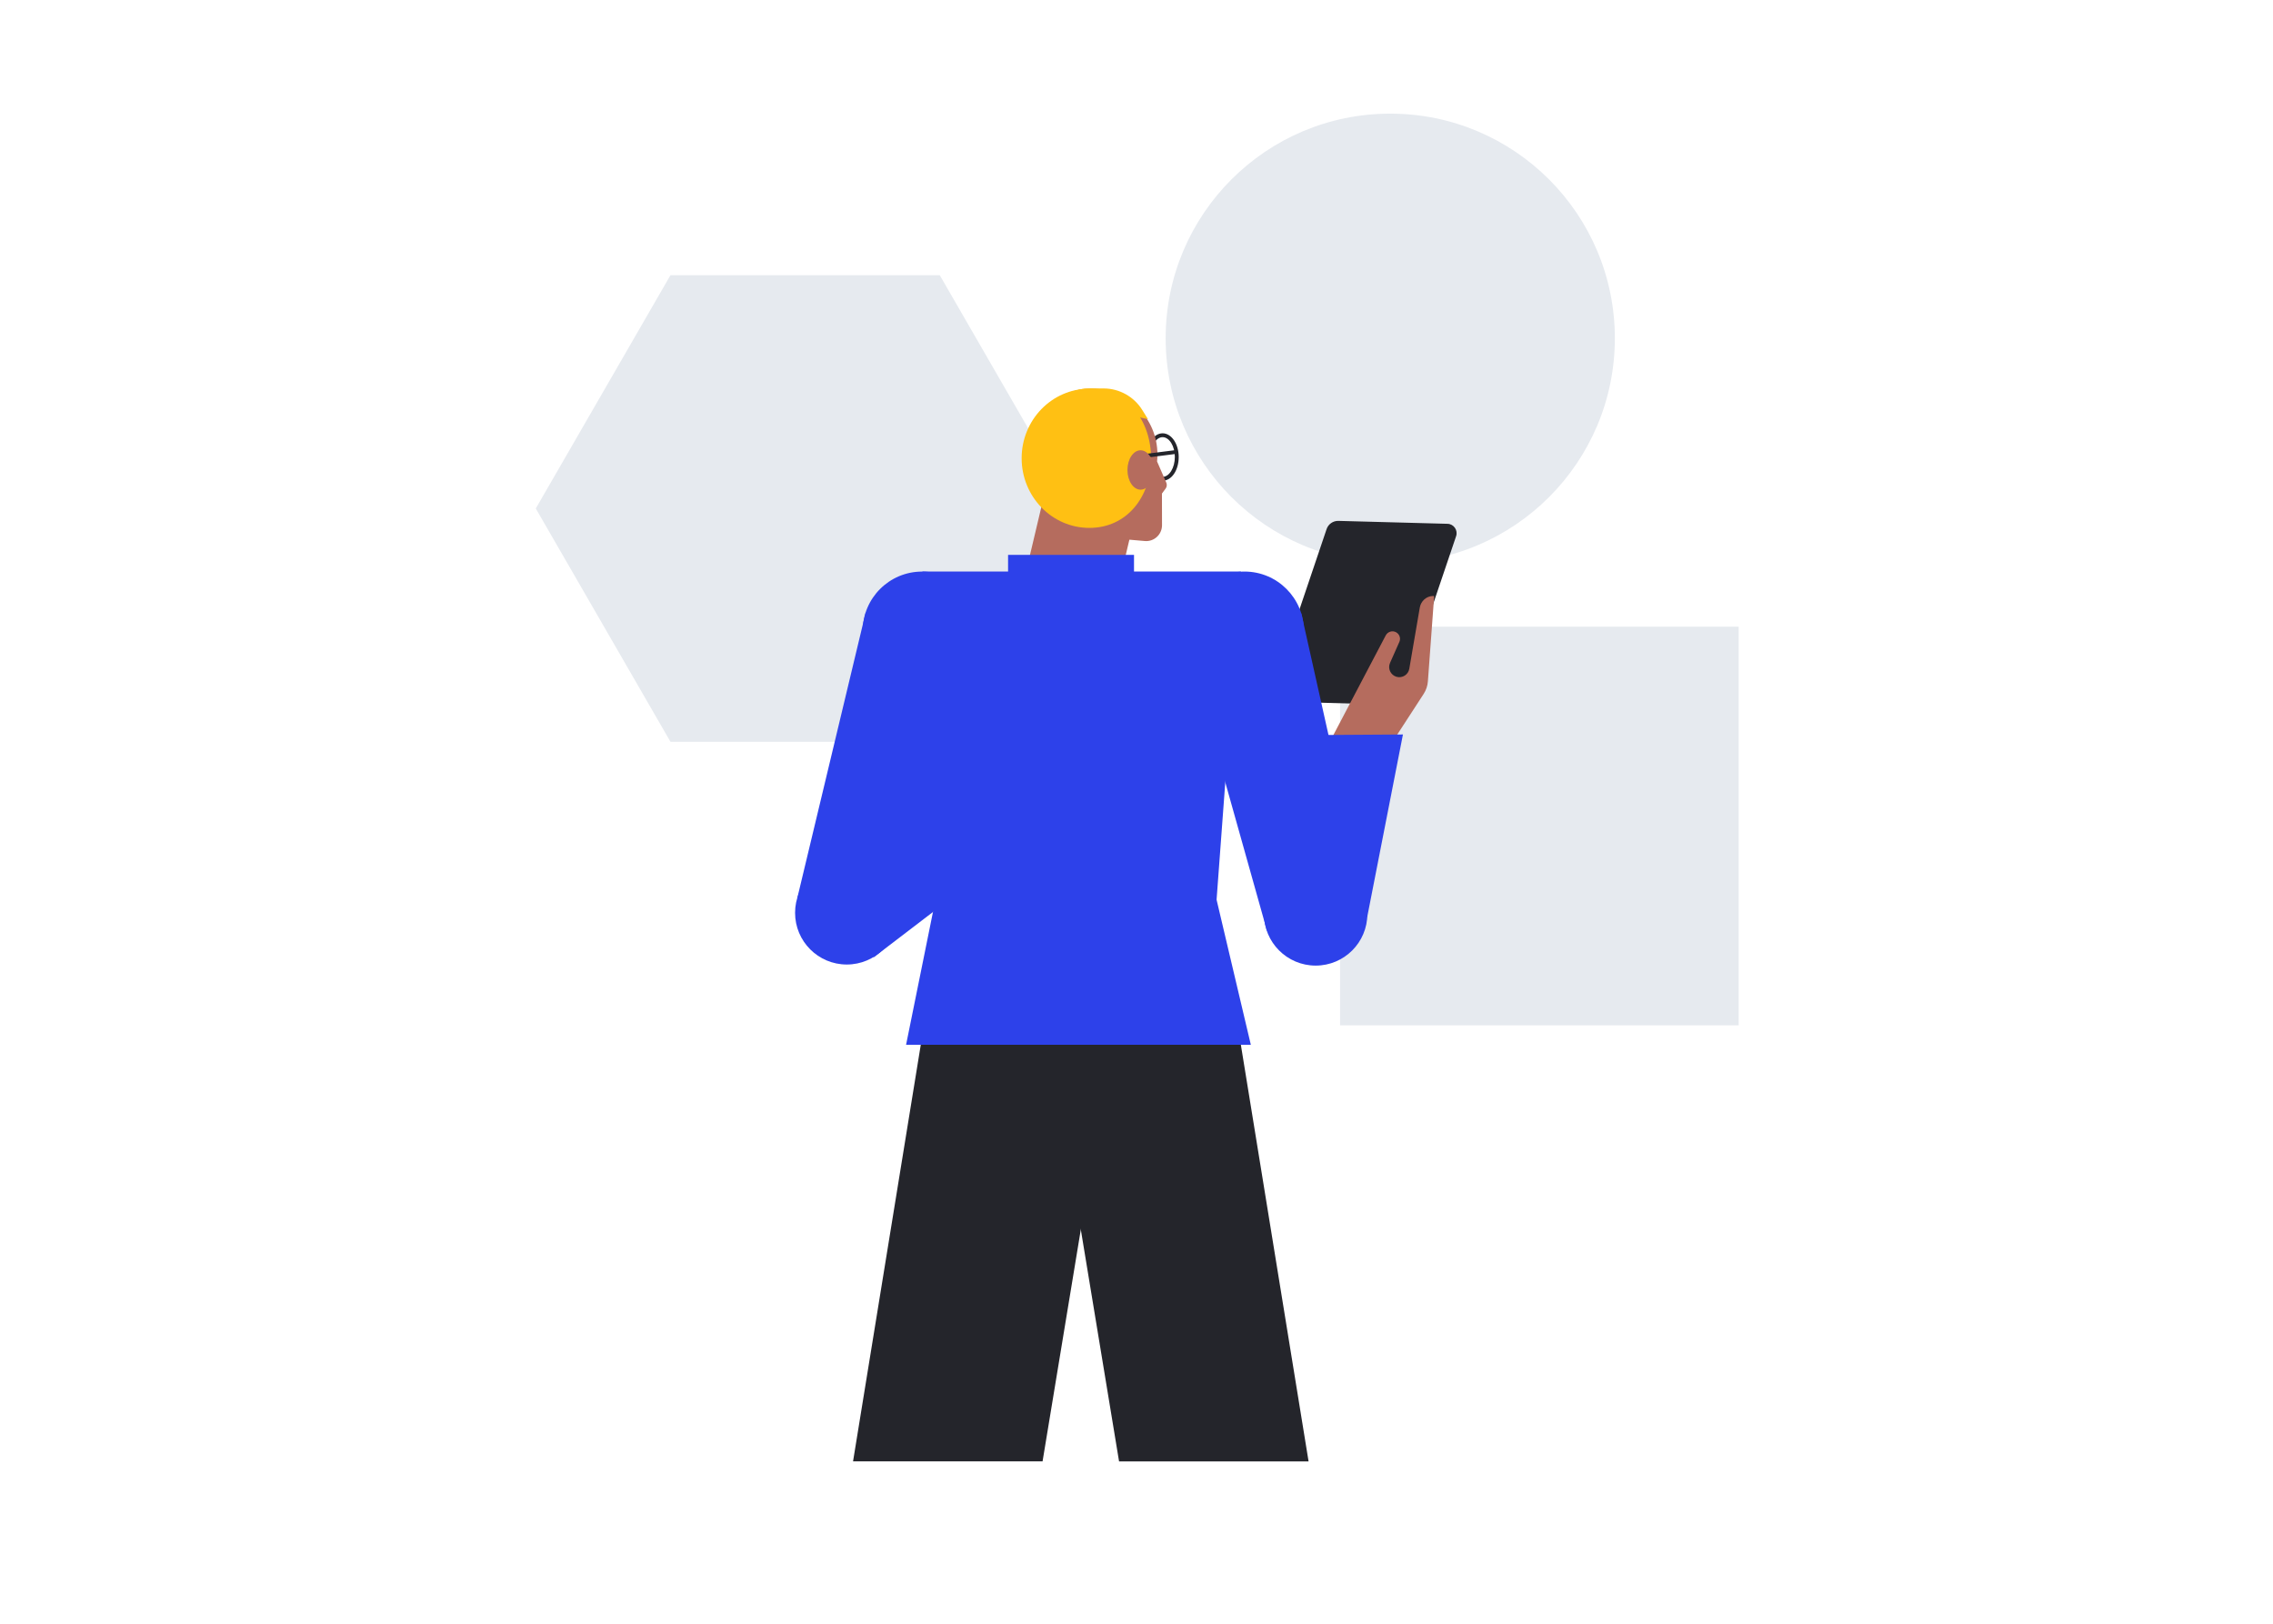 <?xml version="1.0" encoding="utf-8" ?>
<svg baseProfile="full" height="120.0" version="1.1" viewBox="0 0 168.0 120.0" width="168.0" xmlns="http://www.w3.org/2000/svg" xmlns:ev="http://www.w3.org/2001/xml-events" xmlns:xlink="http://www.w3.org/1999/xlink"><defs /><path d="M69.459,20.338H49.555L39.6,37.579L49.555,54.821H69.459L79.413,37.579L69.459,20.338Z" fill="#e6eaef" fill-opacity="1.0" /><path d="M128.507,46.315H99.047V75.775H128.507V46.315Z" fill="#e6eaef" fill-opacity="1.0" /><path d="M52.875,37.385H66.138" fill="#000000" fill-opacity="0.0" /><path d="M107.078,60.124H120.342" fill="#000000" fill-opacity="0.0" /><path d="M102.755,41.599C111.923,41.599 119.355,34.167 119.355,24.999C119.355,15.832 111.923,8.399 102.755,8.399C93.587,8.399 86.155,15.832 86.155,24.999C86.155,34.167 93.587,41.599 102.755,41.599Z" fill="#e6eaef" fill-opacity="1.0" /><path d="M85.929,35.526C85.271,35.526 84.738,34.739 84.738,33.774C84.738,32.809 85.271,32.022 85.929,32.022C86.586,32.022 87.12,32.809 87.12,33.774C87.12,34.755 86.597,35.526 85.929,35.526ZM85.929,32.308C85.438,32.308 85.018,32.982 85.018,33.774C85.018,34.572 85.433,35.24 85.929,35.24C86.425,35.24 86.834,34.566 86.834,33.774C86.84,32.976 86.425,32.308 85.929,32.308Z" fill="#24252b" fill-opacity="1.0" /><path d="M96.127,25H109.39" fill="#000000" fill-opacity="0.0" /><path d="M80.68,28.725C83.364,28.725 85.547,30.902 85.547,33.591C85.547,33.764 85.536,33.936 85.52,34.103L86.204,35.672C86.263,35.812 86.247,35.979 86.156,36.103L85.881,36.475L85.886,38.841C85.87,39.52 85.288,40.043 84.614,39.984L81.203,39.687C81.035,39.703 81.375,39.687 81.203,39.687C78.519,39.687 75.824,36.281 75.824,33.597C75.824,30.913 77.99,28.725 80.68,28.725Z" fill="#b56c5e" fill-opacity="1.0" /><path d="M78.109,47.599C79.963,48.035 81.817,46.893 82.254,45.039L83.811,38.458L77.274,36.173L75.549,43.454C75.112,45.303 76.255,47.162 78.109,47.599Z" fill="#b56c5e" fill-opacity="1.0" /><path d="M84.425,30.298C83.816,29.317 82.739,28.713 81.585,28.708C80.89,28.703 80.243,28.708 80.124,28.724C77.888,29.042 78.642,30.891 78.314,33.128C78.071,34.771 78.61,36.291 79.607,37.385L81.272,35.72H82.911H83.983L83.951,34.453C83.946,34.222 84.048,34.001 84.231,33.861C84.458,33.683 84.56,33.386 84.49,33.101L83.725,30.729L84.851,30.983L84.425,30.298Z" fill="#ffc013" fill-opacity="1.0" /><path d="M75.511,33.866C75.511,31.026 77.753,28.725 80.518,28.725C83.283,28.725 85.077,31.048 85.077,33.888C85.077,36.728 83.283,39.013 80.518,39.013C77.753,39.013 75.511,36.707 75.511,33.866Z" fill="#ffc013" fill-opacity="1.0" /><path d="M83.816,41.007H74.508V42.882H83.816V41.007Z" fill="#2d41ea" fill-opacity="1.0" /><path d="M79.338,81.402C84.916,81.402 89.438,76.88 89.438,71.302C89.438,65.724 84.916,61.202 79.338,61.202C73.76,61.202 69.238,65.724 69.238,71.302C69.238,76.88 73.76,81.402 79.338,81.402Z" fill="#24252b" fill-opacity="1.0" /><path d="M83.04,71.744L68.957,71.669L63.05,108C67.755,108 72.401,108 77.057,108L83.04,71.744Z" fill="#24252b" fill-opacity="1.0" /><path d="M69.302,71.664L68.176,42.236H91.718L89.535,71.664H69.302Z" fill="#2d41ea" fill-opacity="1.0" /><path d="M76.729,71.744L90.812,71.669L96.719,108.006C92.014,108.006 87.368,108.006 82.712,108.006L76.729,71.744Z" fill="#24252b" fill-opacity="1.0" /><path d="M64.57,70.752L78.965,59.752L74.842,55.058L60.291,64.516L64.57,70.752Z" fill="#2d41ea" fill-opacity="1.0" /><path d="M68.154,51.026C70.58,51.026 72.547,49.06 72.547,46.634C72.547,44.208 70.58,42.241 68.154,42.241C65.728,42.241 63.762,44.208 63.762,46.634C63.762,49.06 65.728,51.026 68.154,51.026Z" fill="#2d41ea" fill-opacity="1.0" /><path d="M62.586,71.281C64.697,71.281 66.408,69.57 66.408,67.46C66.408,65.35 64.697,63.639 62.586,63.639C60.476,63.639 58.765,65.35 58.765,67.46C58.765,69.57 60.476,71.281 62.586,71.281Z" fill="#2d41ea" fill-opacity="1.0" /><path d="M63.983,45.265L72.342,47.965L66.354,68.111L58.938,66.327L63.983,45.265Z" fill="#2d41ea" fill-opacity="1.0" /><path d="M103.408,52.088L94.687,51.856C94.224,51.846 93.9,51.382 94.051,50.94L98.05,39.104C98.174,38.733 98.53,38.485 98.923,38.495L106.986,38.711C107.45,38.722 107.773,39.185 107.622,39.627L103.408,52.088Z" fill="#24252b" fill-opacity="1.0" /><path d="M101.662,56.766L105.219,51.291C105.402,51.01 105.515,50.687 105.537,50.353L106,44.068C106.006,44.047 105.963,44.042 105.892,44.047C105.413,44.063 105.019,44.43 104.938,44.904L104.162,49.426C104.087,49.862 103.65,50.137 103.225,50.019C102.783,49.895 102.551,49.41 102.74,48.989L103.429,47.437C103.548,47.173 103.44,46.866 103.187,46.725C102.912,46.575 102.567,46.682 102.422,46.957L98.255,54.885L101.662,56.766Z" fill="#b56c5e" fill-opacity="1.0" /><path d="M91.981,51.025C94.407,51.025 96.374,49.059 96.374,46.633C96.374,44.207 94.407,42.24 91.981,42.24C89.555,42.24 87.589,44.207 87.589,46.633C87.589,49.059 89.555,51.025 91.981,51.025Z" fill="#2d41ea" fill-opacity="1.0" /><path d="M97.242,71.361C99.352,71.361 101.063,69.65 101.063,67.54C101.063,65.43 99.352,63.719 97.242,63.719C95.131,63.719 93.42,65.43 93.42,67.54C93.42,69.65 95.131,71.361 97.242,71.361Z" fill="#2d41ea" fill-opacity="1.0" /><path d="M96.18,45.329L87.778,47.905L93.647,68.796L100.907,66.462L96.18,45.329Z" fill="#2d41ea" fill-opacity="1.0" /><path d="M93.787,68.111L97.695,54.319L103.693,54.281L101.052,67.771L93.787,68.111Z" fill="#2d41ea" fill-opacity="1.0" /><path d="M69.141,66.489H89.918L92.451,77.215H66.969L69.141,66.489Z" fill="#2d41ea" fill-opacity="1.0" /><path d="M83.989,33.915C83.919,33.915 83.86,33.861 83.849,33.791C83.838,33.715 83.892,33.64 83.973,33.634L86.862,33.268C86.937,33.257 87.013,33.311 87.018,33.392C87.029,33.467 86.975,33.543 86.894,33.548L84.005,33.915C84,33.915 83.994,33.915 83.989,33.915Z" fill="#24252b" fill-opacity="1.0" /><path d="M84.302,36.189C84.838,36.189 85.272,35.537 85.272,34.734C85.272,33.93 84.838,33.278 84.302,33.278C83.766,33.278 83.331,33.93 83.331,34.734C83.331,35.537 83.766,36.189 84.302,36.189Z" fill="#b56c5e" fill-opacity="1.0" /></svg>